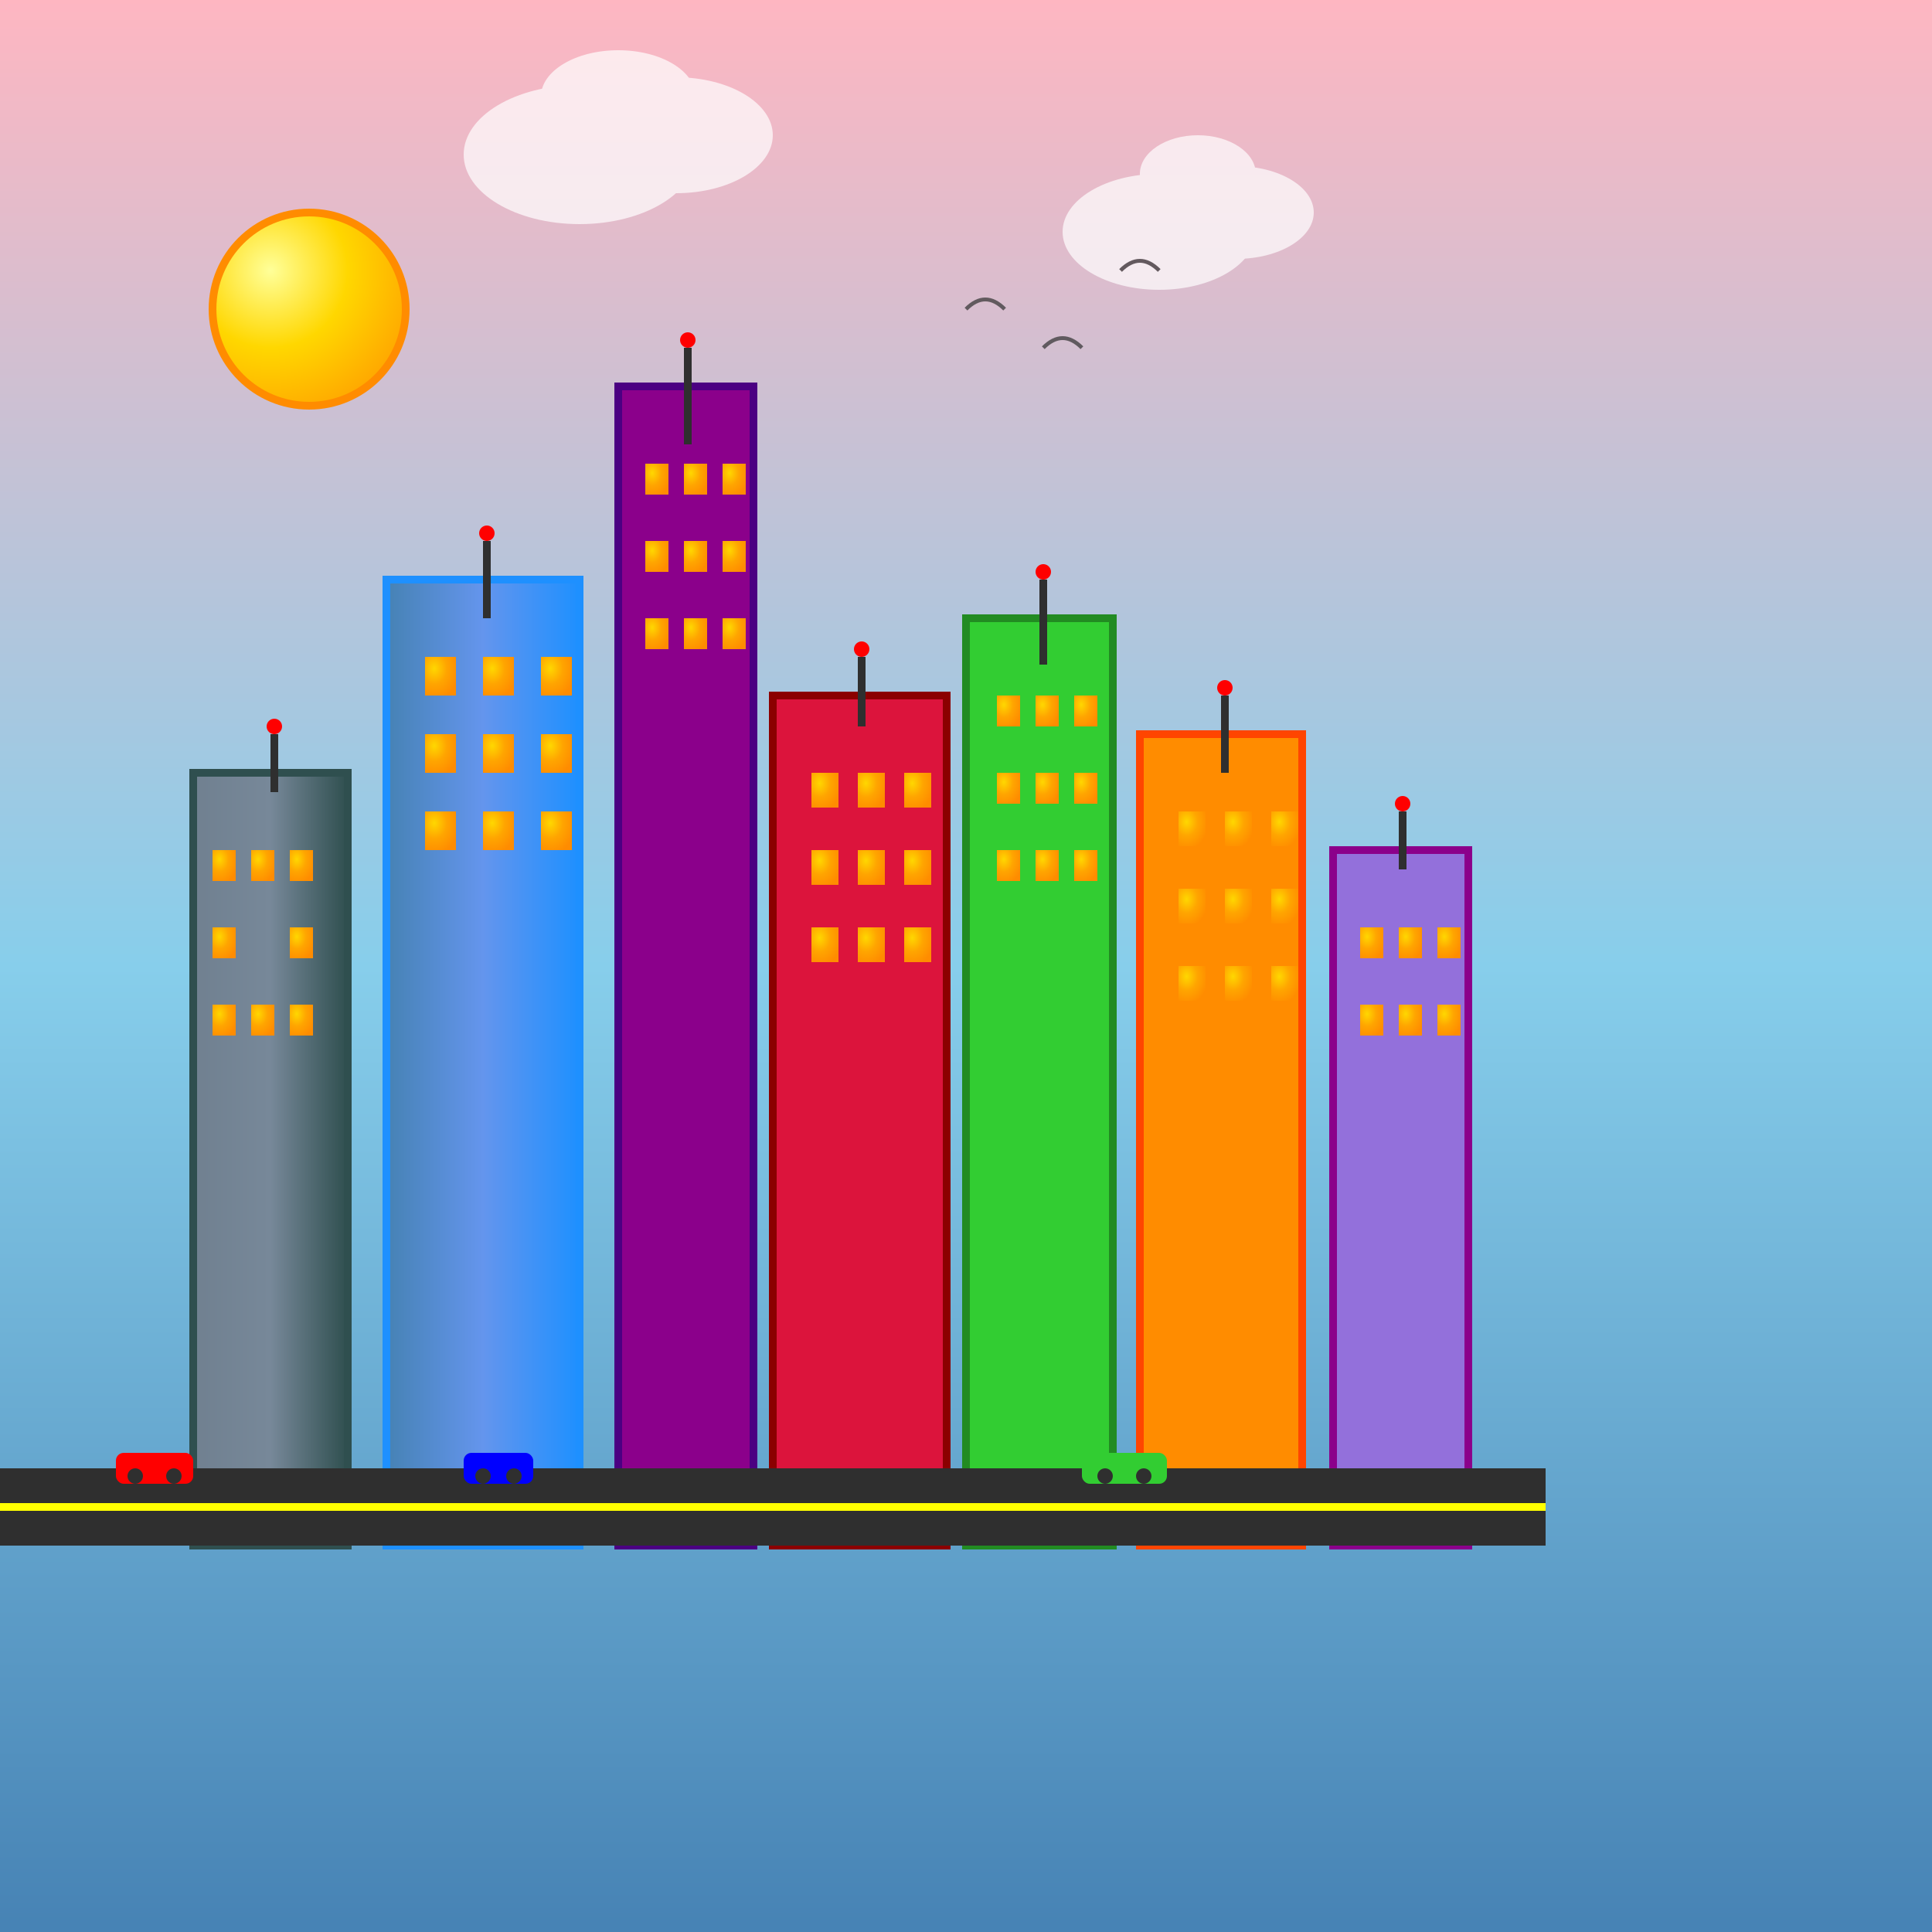 <svg viewBox="0 0 500 500" xmlns="http://www.w3.org/2000/svg">
  <rect x="0" y="0" width="500" height="500" fill="#333333" stroke="none"/>
  <defs>
    <linearGradient id="skyGradient" x1="0%" y1="0%" x2="0%" y2="100%">
      <stop offset="0%" stop-color="#FFB6C1"/>
      <stop offset="50%" stop-color="#87CEEB"/>
      <stop offset="100%" stop-color="#4682B4"/>
    </linearGradient>
    <linearGradient id="buildingGradient1" x1="0%" y1="0%" x2="100%" y2="0%">
      <stop offset="0%" stop-color="#708090"/>
      <stop offset="50%" stop-color="#778899"/>
      <stop offset="100%" stop-color="#2F4F4F"/>
    </linearGradient>
    <linearGradient id="buildingGradient2" x1="0%" y1="0%" x2="100%" y2="0%">
      <stop offset="0%" stop-color="#4682B4"/>
      <stop offset="50%" stop-color="#6495ED"/>
      <stop offset="100%" stop-color="#1E90FF"/>
    </linearGradient>
    <radialGradient id="windowGradient" cx="0.3" cy="0.3" r="0.8">
      <stop offset="0%" stop-color="#FFD700"/>
      <stop offset="50%" stop-color="#FFA500"/>
      <stop offset="100%" stop-color="#FF8C00"/>
    </radialGradient>
    <radialGradient id="sunGradient" cx="0.3" cy="0.3" r="0.8">
      <stop offset="0%" stop-color="#FFFF99"/>
      <stop offset="50%" stop-color="#FFD700"/>
      <stop offset="100%" stop-color="#FFA500"/>
    </radialGradient>
  </defs>  <!-- Sky background -->
  <rect width="500" height="500" fill="url(#skyGradient)"/>
  
  <!-- Sun -->
  <circle cx="80" cy="80" r="25" fill="url(#sunGradient)" stroke="#FF8C00" stroke-width="2"/>
  
  <!-- Buildings -->
  <!-- Building 1 -->
  <rect x="50" y="200" width="40" height="200" fill="url(#buildingGradient1)" stroke="#2F4F4F" stroke-width="2"/>
  <rect x="55" y="220" width="6" height="8" fill="url(#windowGradient)"/>
  <rect x="65" y="220" width="6" height="8" fill="url(#windowGradient)"/>
  <rect x="75" y="220" width="6" height="8" fill="url(#windowGradient)"/>
  <rect x="55" y="240" width="6" height="8" fill="url(#windowGradient)"/>
  <rect x="75" y="240" width="6" height="8" fill="url(#windowGradient)"/>
  <rect x="55" y="260" width="6" height="8" fill="url(#windowGradient)"/>
  <rect x="65" y="260" width="6" height="8" fill="url(#windowGradient)"/>
  <rect x="75" y="260" width="6" height="8" fill="url(#windowGradient)"/>
  
  <!-- Building 2 -->
  <rect x="100" y="150" width="50" height="250" fill="url(#buildingGradient2)" stroke="#1E90FF" stroke-width="2"/>
  <rect x="110" y="170" width="8" height="10" fill="url(#windowGradient)"/>
  <rect x="125" y="170" width="8" height="10" fill="url(#windowGradient)"/>
  <rect x="140" y="170" width="8" height="10" fill="url(#windowGradient)"/>
  <rect x="110" y="190" width="8" height="10" fill="url(#windowGradient)"/>
  <rect x="125" y="190" width="8" height="10" fill="url(#windowGradient)"/>
  <rect x="140" y="190" width="8" height="10" fill="url(#windowGradient)"/>
  <rect x="110" y="210" width="8" height="10" fill="url(#windowGradient)"/>
  <rect x="125" y="210" width="8" height="10" fill="url(#windowGradient)"/>
  <rect x="140" y="210" width="8" height="10" fill="url(#windowGradient)"/>
  
  <!-- Building 3 (tallest) -->
  <rect x="160" y="100" width="35" height="300" fill="#8B008B" stroke="#4B0082" stroke-width="2"/>
  <rect x="167" y="120" width="6" height="8" fill="url(#windowGradient)"/>
  <rect x="177" y="120" width="6" height="8" fill="url(#windowGradient)"/>
  <rect x="187" y="120" width="6" height="8" fill="url(#windowGradient)"/>
  <rect x="167" y="140" width="6" height="8" fill="url(#windowGradient)"/>
  <rect x="177" y="140" width="6" height="8" fill="url(#windowGradient)"/>
  <rect x="187" y="140" width="6" height="8" fill="url(#windowGradient)"/>
  <rect x="167" y="160" width="6" height="8" fill="url(#windowGradient)"/>
  <rect x="177" y="160" width="6" height="8" fill="url(#windowGradient)"/>
  <rect x="187" y="160" width="6" height="8" fill="url(#windowGradient)"/>
  
  <!-- Building 4 -->
  <rect x="200" y="180" width="45" height="220" fill="#DC143C" stroke="#8B0000" stroke-width="2"/>
  <rect x="210" y="200" width="7" height="9" fill="url(#windowGradient)"/>
  <rect x="222" y="200" width="7" height="9" fill="url(#windowGradient)"/>
  <rect x="234" y="200" width="7" height="9" fill="url(#windowGradient)"/>
  <rect x="210" y="220" width="7" height="9" fill="url(#windowGradient)"/>
  <rect x="222" y="220" width="7" height="9" fill="url(#windowGradient)"/>
  <rect x="234" y="220" width="7" height="9" fill="url(#windowGradient)"/>
  <rect x="210" y="240" width="7" height="9" fill="url(#windowGradient)"/>
  <rect x="222" y="240" width="7" height="9" fill="url(#windowGradient)"/>
  <rect x="234" y="240" width="7" height="9" fill="url(#windowGradient)"/>
  
  <!-- Building 5 -->
  <rect x="250" y="160" width="38" height="240" fill="#32CD32" stroke="#228B22" stroke-width="2"/>
  <rect x="258" y="180" width="6" height="8" fill="url(#windowGradient)"/>
  <rect x="268" y="180" width="6" height="8" fill="url(#windowGradient)"/>
  <rect x="278" y="180" width="6" height="8" fill="url(#windowGradient)"/>
  <rect x="258" y="200" width="6" height="8" fill="url(#windowGradient)"/>
  <rect x="268" y="200" width="6" height="8" fill="url(#windowGradient)"/>
  <rect x="278" y="200" width="6" height="8" fill="url(#windowGradient)"/>
  <rect x="258" y="220" width="6" height="8" fill="url(#windowGradient)"/>
  <rect x="268" y="220" width="6" height="8" fill="url(#windowGradient)"/>
  <rect x="278" y="220" width="6" height="8" fill="url(#windowGradient)"/>
  
  <!-- Building 6 -->
  <rect x="295" y="190" width="42" height="210" fill="#FF8C00" stroke="#FF4500" stroke-width="2"/>
  <rect x="305" y="210" width="7" height="9" fill="url(#windowGradient)"/>
  <rect x="317" y="210" width="7" height="9" fill="url(#windowGradient)"/>
  <rect x="329" y="210" width="7" height="9" fill="url(#windowGradient)"/>
  <rect x="305" y="230" width="7" height="9" fill="url(#windowGradient)"/>
  <rect x="317" y="230" width="7" height="9" fill="url(#windowGradient)"/>
  <rect x="329" y="230" width="7" height="9" fill="url(#windowGradient)"/>
  <rect x="305" y="250" width="7" height="9" fill="url(#windowGradient)"/>
  <rect x="317" y="250" width="7" height="9" fill="url(#windowGradient)"/>
  <rect x="329" y="250" width="7" height="9" fill="url(#windowGradient)"/>
  
  <!-- Building 7 -->
  <rect x="345" y="220" width="35" height="180" fill="#9370DB" stroke="#8B008B" stroke-width="2"/>
  <rect x="352" y="240" width="6" height="8" fill="url(#windowGradient)"/>
  <rect x="362" y="240" width="6" height="8" fill="url(#windowGradient)"/>
  <rect x="372" y="240" width="6" height="8" fill="url(#windowGradient)"/>
  <rect x="352" y="260" width="6" height="8" fill="url(#windowGradient)"/>
  <rect x="362" y="260" width="6" height="8" fill="url(#windowGradient)"/>
  <rect x="372" y="260" width="6" height="8" fill="url(#windowGradient)"/>
  
  <!-- Antennas and rooftop details -->
  <rect x="70" y="190" width="2" height="15" fill="#2F2F2F"/>
  <rect x="125" y="140" width="2" height="20" fill="#2F2F2F"/>
  <rect x="177" y="90" width="2" height="25" fill="#2F2F2F"/>
  <rect x="222" y="170" width="2" height="18" fill="#2F2F2F"/>
  <rect x="269" y="150" width="2" height="22" fill="#2F2F2F"/>
  <rect x="316" y="180" width="2" height="20" fill="#2F2F2F"/>
  <rect x="362" y="210" width="2" height="15" fill="#2F2F2F"/>
  
  <!-- Small antenna elements -->
  <circle cx="71" cy="188" r="2" fill="#FF0000"/>
  <circle cx="126" cy="138" r="2" fill="#FF0000"/>
  <circle cx="178" cy="88" r="2" fill="#FF0000"/>
  <circle cx="223" cy="168" r="2" fill="#FF0000"/>
  <circle cx="270" cy="148" r="2" fill="#FF0000"/>
  <circle cx="317" cy="178" r="2" fill="#FF0000"/>
  <circle cx="363" cy="208" r="2" fill="#FF0000"/>
  
  <!-- Road -->
  <rect x="0" y="380" width="400" height="20" fill="#2F2F2F"/>
  
  <!-- Street lines -->
  <rect x="0" y="389" width="400" height="2" fill="#FFFF00"/>
  
  <!-- Cars -->
  <rect x="30" y="376" width="20" height="8" fill="#FF0000" rx="2"/>
  <circle cx="35" cy="382" r="2" fill="#2F2F2F"/>
  <circle cx="45" cy="382" r="2" fill="#2F2F2F"/>
  
  <rect x="120" y="376" width="18" height="8" fill="#0000FF" rx="2"/>
  <circle cx="125" cy="382" r="2" fill="#2F2F2F"/>
  <circle cx="133" cy="382" r="2" fill="#2F2F2F"/>
  
  <rect x="280" y="376" width="22" height="8" fill="#32CD32" rx="2"/>
  <circle cx="286" cy="382" r="2" fill="#2F2F2F"/>
  <circle cx="296" cy="382" r="2" fill="#2F2F2F"/>
  
  <!-- Clouds -->
  <g fill="#FFFFFF" opacity="0.7">
  <ellipse cx="300" cy="60" rx="25" ry="15"/>
  <ellipse cx="320" cy="55" rx="20" ry="12"/>
  <ellipse cx="310" cy="45" rx="15" ry="10"/>
  
  <ellipse cx="150" cy="40" rx="30" ry="18"/>
  <ellipse cx="175" cy="35" rx="25" ry="15"/>
  <ellipse cx="160" cy="25" rx="20" ry="12"/>
  
  <!-- Birds -->
  <g stroke="#2F2F2F" stroke-width="1" fill="none">
  <path d="M250 80 Q255 75 260 80"/>
  <path d="M270 90 Q275 85 280 90"/>
  <path d="M290 70 Q295 65 300 70"/>
    </g>
  </g>
</svg> 